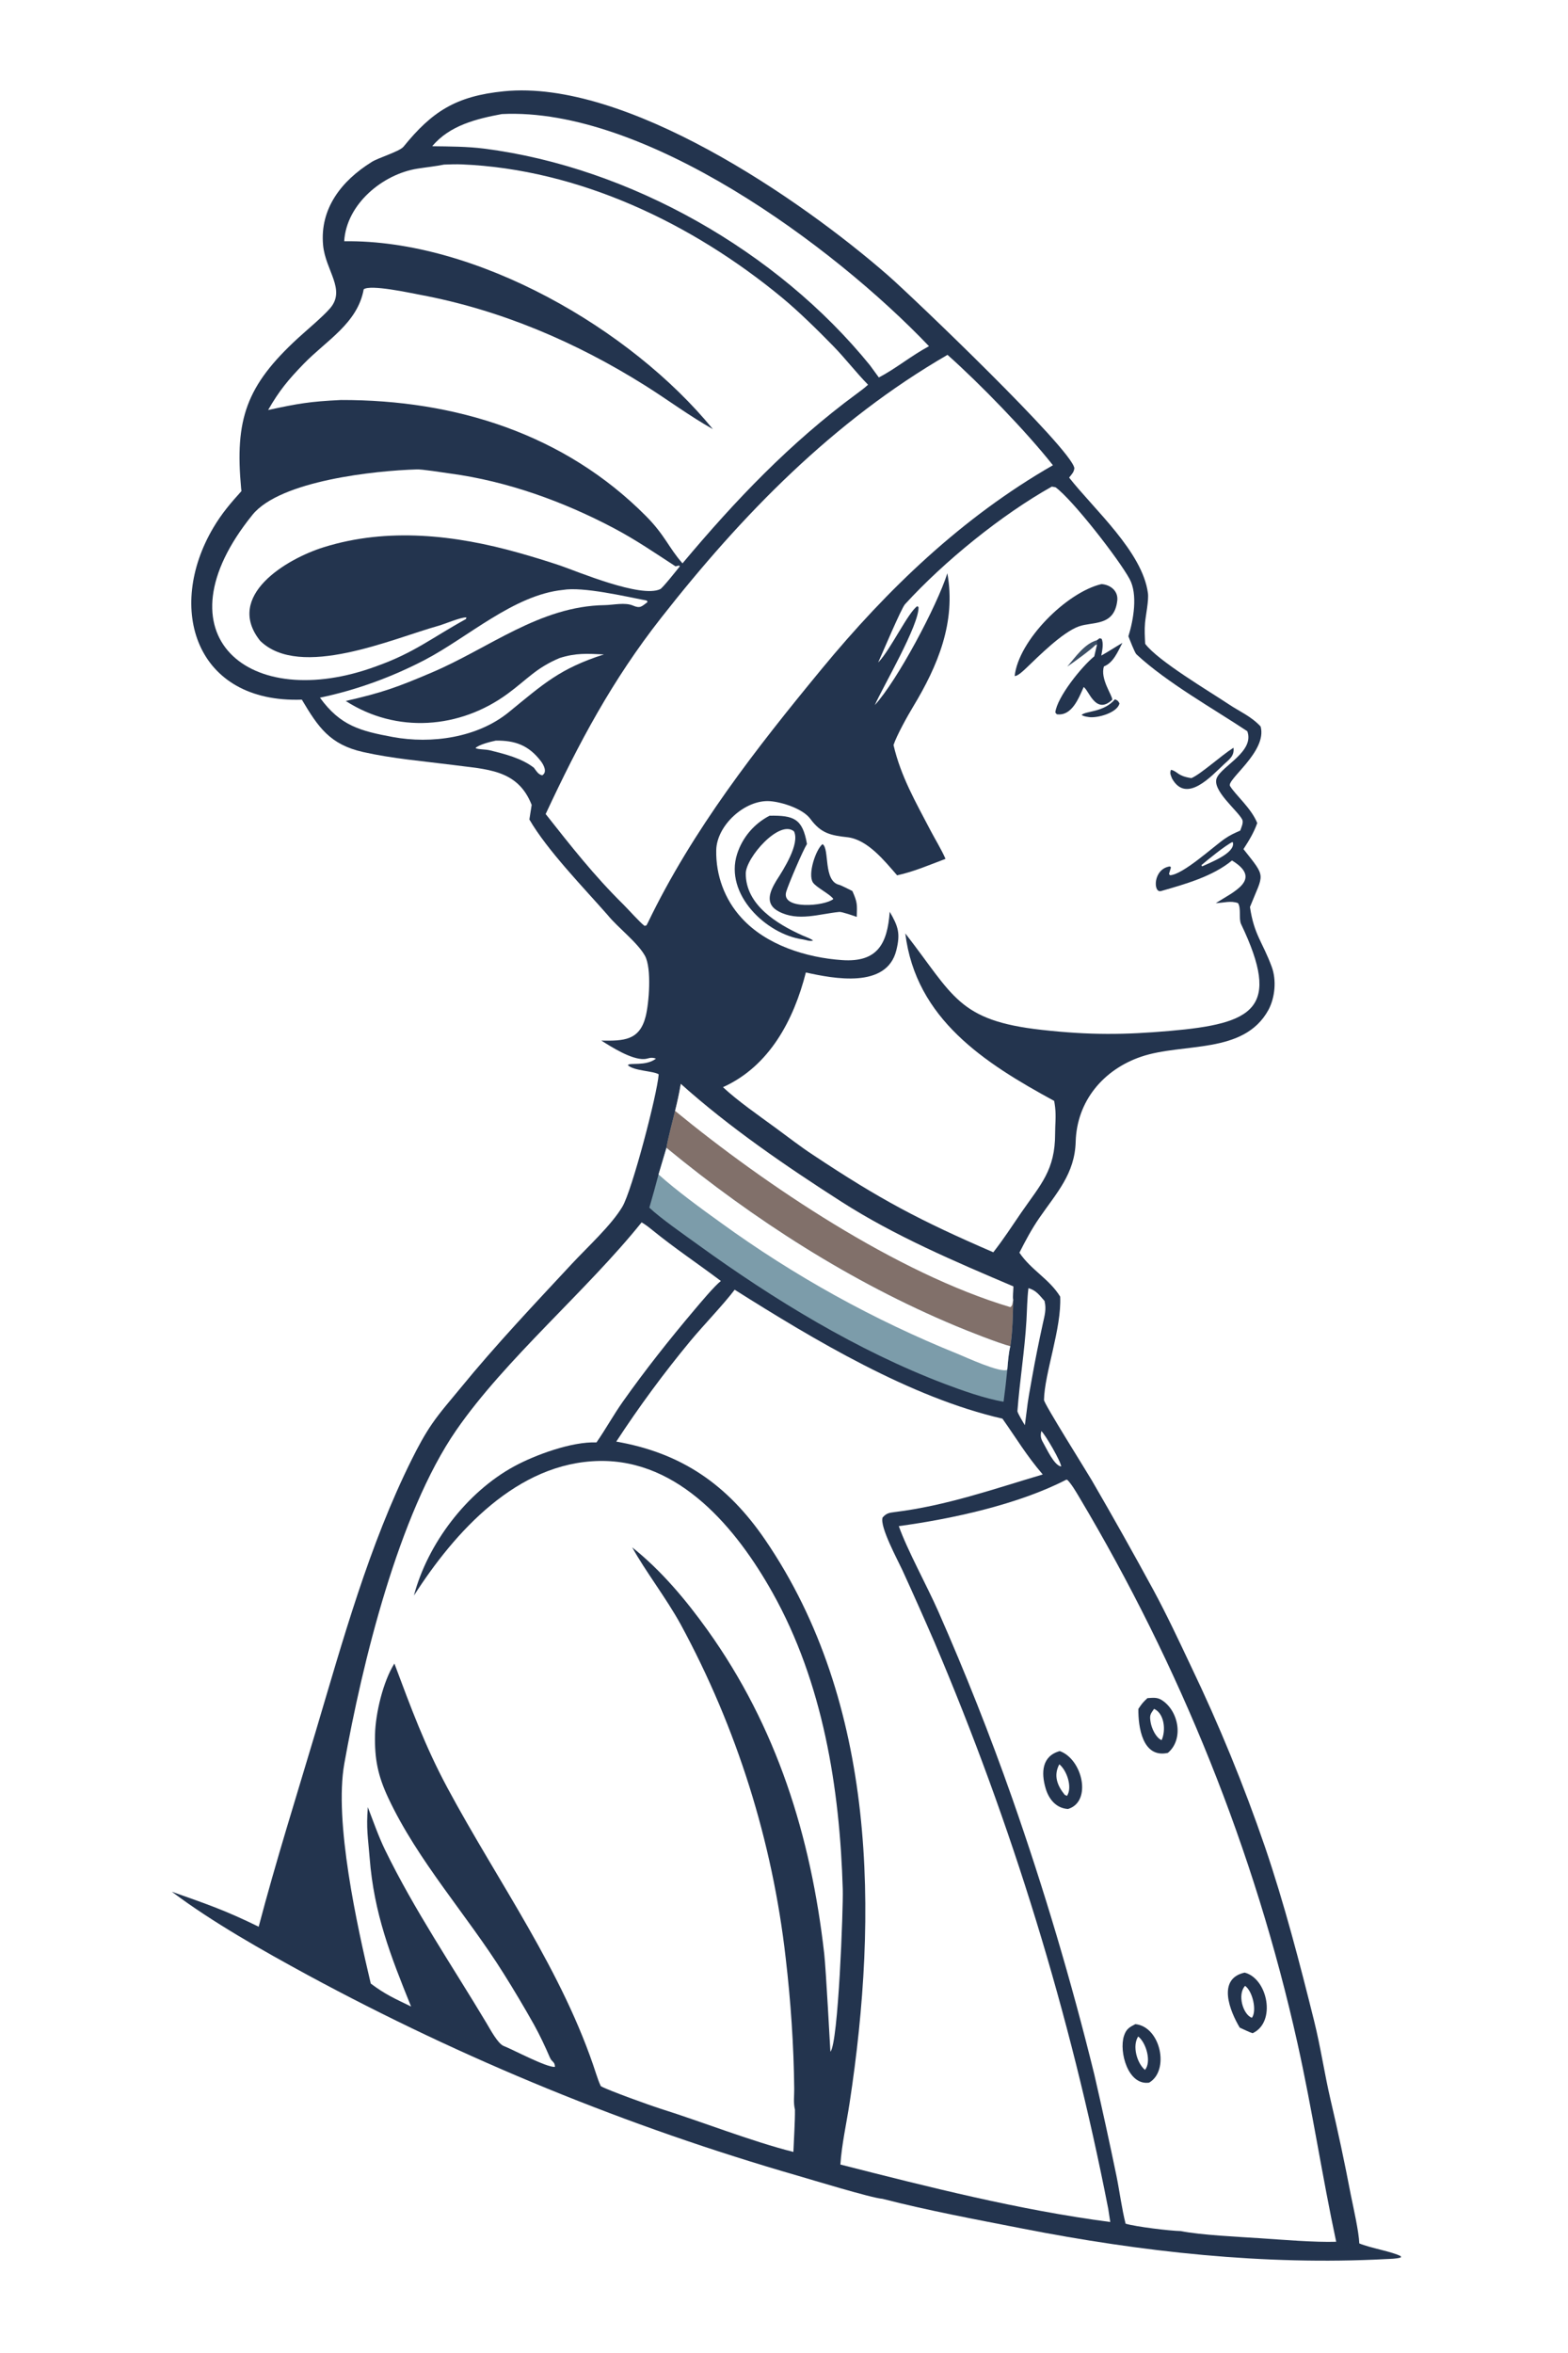<svg version="1.1" xmlns="http://www.w3.org/2000/svg" style="display: block;" viewBox="0 0 1365 2048" width="1024" height="1536" preserveAspectRatio="none">
<path transform="translate(0,0)" fill="rgb(255,255,255)" d="M 0 0 L 1365 0 L 1365 2048 L 0 2048 L 0 0 z"/>
<path transform="translate(0,0)" fill="rgb(35,52,78)" d="M 438.728 79.434 C 544.636 68.82 696.531 172.83 773.193 239.827 C 793.398 257.484 932.813 390.701 935.265 407.458 C 934.94 411.002 932.964 412.786 930.701 415.684 C 952.36 443.314 994.564 480.307 999.315 516.268 C 1000.16 522.64 997.415 535.241 996.789 542.224 C 996.239 548.352 996.615 554.203 996.921 560.363 C 1008 575.259 1052.98 601.806 1069.72 613.019 C 1078.87 619.15 1089.35 623.533 1097.43 632.358 C 1103.34 654.126 1067.42 678.689 1070.79 684.155 C 1075.79 692.251 1089.23 703.346 1094.48 716.375 C 1091.53 724.703 1087.23 731.724 1082.48 739.057 C 1102.74 764.602 1100.05 759.569 1088.14 789.435 C 1091.75 813.856 1099.02 819.593 1107.12 841.592 C 1111.29 852.924 1110.08 868.078 1104.2 879.04 C 1082.7 918.204 1029.96 907.215 993.247 919.789 C 960.394 931.041 937.416 958.446 936.415 993.773 C 935.625 1021.65 919.925 1038.11 904.928 1059.84 C 898.097 1069.73 892.821 1079.68 887.431 1090.31 C 897.632 1105.44 913.658 1113.35 922.922 1128.57 C 924.273 1156.06 909.239 1195.33 908.834 1218.52 C 908.78 1221.63 945.385 1279.8 950.376 1288.34 C 968.705 1319.9 986.584 1351.72 1004.01 1383.8 C 1015.62 1405.27 1026.31 1428.08 1036.73 1450.16 C 1061.28 1501.33 1082.81 1553.88 1101.23 1607.57 C 1118.06 1657.02 1131.38 1708.32 1143.99 1758.98 C 1149.59 1781.47 1152.99 1804.81 1158.25 1827.42 C 1164.73 1854.92 1170.62 1882.55 1175.91 1910.3 C 1178.03 1920.8 1183 1942.6 1183.31 1952.61 C 1192.71 1956.63 1212.32 1959.8 1219.52 1963.79 L 1219.46 1964.85 C 1215.51 1966.07 1210.6 1966.04 1206.41 1966.26 C 1100.68 1971.85 993.568 1959.99 889.888 1939.66 C 849.157 1931.68 808.314 1924.11 768.25 1913.81 C 758.539 1913.11 706.233 1897.07 694.924 1893.82 C 546.745 1851.08 403.602 1792.5 267.972 1719.1 C 229.005 1697.9 185.104 1673.23 149.604 1646.52 C 180.227 1657.35 195.916 1662.63 225.194 1676.97 C 240.112 1620.27 257.865 1564.02 274.602 1507.83 C 298.422 1427.85 321.212 1344.91 358.565 1270.05 C 363.82 1259.51 369.578 1248.73 376.272 1239.04 C 383.721 1228.25 392.704 1218.16 401 1208 C 431.545 1170.62 465.002 1135.31 497.871 1099.96 C 511.272 1085.54 532.153 1066.52 541.815 1050.28 C 550.177 1036.23 572.09 952.71 573.417 935.08 C 568.919 932.062 551.948 932.231 546.571 927.116 C 547.925 924.561 562.17 928.321 571.074 921.394 C 566.053 919.664 564.638 921.575 560.754 921.778 C 549.593 922.361 531.99 911.078 523.501 905.718 C 542.936 906.012 556.752 905.737 562.077 884.698 C 564.981 873.227 567.464 842.86 561.473 831.945 C 555.081 820.301 537.606 807.156 528.98 796.421 C 508.276 772.821 476.293 740.001 460.848 713.26 L 462.831 700.576 C 450.554 669.165 423.112 669.754 393.913 665.756 C 367.872 662.429 341.871 660.332 316.201 654.576 C 287.049 648.039 276.943 632.809 262.768 608.958 C 170.225 612.203 144.212 529.613 185.64 459.411 C 192.901 447.106 200.641 438.019 210.196 427.443 C 210.084 426.664 209.989 425.884 209.911 425.101 C 204.348 365.003 214.252 335.79 259.441 294.271 C 266.981 287.343 280.836 275.852 287.319 268.358 C 301.428 252.05 283.318 235.512 281.262 213.385 C 278.304 181.551 297.36 157.362 323.221 141.214 C 328.536 137.513 347.785 131.987 351.312 127.635 C 376.042 97.112 396.855 83.606 438.728 79.434 z"/>
<path transform="translate(0,0)" fill="rgb(255,255,255)" d="M 558.548 1063.92 C 561.801 1065.78 565.037 1068.31 567.947 1070.67 C 587.184 1086.33 607.79 1100.05 627.553 1114.94 C 621.957 1119.24 609.445 1134.26 604.46 1140.15 C 582.802 1165.77 561.687 1192.43 542.313 1219.83 C 533.992 1231.6 527.322 1243.85 519.254 1255.46 C 497.959 1254.56 465.857 1266.32 447.543 1276.3 C 406.265 1298.8 372.319 1343.48 360.328 1388.75 C 395.651 1333.64 450.038 1272.8 521.821 1271.59 C 591.606 1270.41 641.354 1330.59 672.611 1386.41 C 716.323 1464.47 731.102 1556.11 733.662 1644.75 C 734.11 1659.87 729.824 1778.63 722.889 1785.75 C 722.853 1785.71 719.025 1713.82 717.503 1700.39 C 705.913 1598.18 676.214 1502.95 615.794 1418.62 C 597.093 1392.52 575.565 1366.82 550.343 1346.77 C 561.912 1367.7 579.725 1390.53 592.549 1413.81 C 641.384 1503.83 672.421 1602.42 683.963 1704.18 C 688.35 1741.43 691.017 1780.59 691.397 1818.11 C 691.459 1824.19 690.551 1830.18 692.03 1836.15 C 692.145 1846.82 691.091 1861.96 690.671 1872.99 C 654.749 1863.99 610.888 1846.67 575.281 1835.47 C 565.924 1832.52 529.571 1819.45 523.054 1815.79 C 521.469 1812.5 520.142 1808.73 519.026 1805.26 C 490.059 1715.61 433.689 1638.44 389.496 1556.12 C 369.873 1519.56 357.698 1486.25 343.331 1447.9 C 333.491 1463.53 326.902 1491.21 326.476 1509.67 C 325.984 1531.05 329.006 1545.7 338.001 1564.89 C 363.712 1619.76 406.497 1666.72 438.401 1717.68 C 447.555 1732.27 456.357 1747.07 464.8 1762.09 C 470.023 1771.52 474.398 1780.88 478.673 1790.76 C 480.591 1795.19 483.001 1794.16 483.099 1798.97 C 476.003 1799.69 446.596 1783.93 438.446 1780.76 C 433.37 1778.78 426.611 1766.03 423.381 1760.64 C 393.503 1710.73 360.645 1662.39 335.153 1610 C 329.554 1598.47 324.814 1584.92 320.215 1572.9 C 318.725 1591.83 320.374 1599 321.784 1617.03 C 325.576 1665.53 339.953 1702.18 357.858 1746.43 C 343.438 1739.43 335.345 1735.92 322.759 1726.44 C 310.926 1676.43 290.708 1585.48 299.747 1534.94 C 315.244 1448.3 346.889 1317.65 397.116 1244.91 C 439.852 1183.02 510.914 1123.31 558.548 1063.92 z"/>
<path transform="translate(0,0)" fill="rgb(255,255,255)" d="M 915.661 423.515 L 918.897 424.123 C 933.665 434.872 973.858 486.476 983.364 503.971 C 990.612 517.311 986.775 539.48 982.319 553.818 C 983.388 556.529 987.819 568.138 989.302 569.514 C 1015.96 594.26 1056.34 616.836 1085.81 636.439 C 1092.35 654.179 1063.55 666.715 1059.22 677.185 C 1054.85 687.754 1077.27 705.346 1081.37 713.254 C 1082.7 715.834 1080.72 720.008 1079.64 722.938 C 1074.4 725.251 1070.94 726.786 1066.25 729.999 C 1056.35 736.788 1029.89 761.252 1018.55 761.802 L 1017.64 760.695 L 1019.35 755.008 L 1018.52 754.094 C 1003.7 756.048 1003.66 777.588 1010.74 775.556 C 1031.31 769.651 1055.76 762.851 1072.48 748.954 C 1099.73 765.529 1073.24 776.447 1058.38 786.088 C 1065.46 785.802 1071.3 783.717 1077.71 786.042 C 1080.69 790.52 1078.18 799.651 1080.42 804.35 C 1115.54 877.784 1091.7 890.929 1018.41 897.281 C 979.094 900.689 949.14 901.09 906.903 896.389 C 833.842 888.257 830.354 866.771 788.095 812.415 C 797.24 887 857.256 925.322 917.698 958.211 C 918.025 960.014 918.296 961.826 918.512 963.646 C 919.46 971.813 918.505 979.076 918.523 986.558 C 918.598 1018.47 906.012 1030.85 889.042 1055.41 C 880.64 1067.58 874.158 1077.86 864.705 1089.96 C 800.537 1062.23 766.2 1044.04 707.571 1005.07 C 697.368 998.428 685.224 989.016 675.227 981.699 C 660.862 971.184 642.23 958.267 629.364 946.257 C 669.985 927.945 691.065 887.508 701.529 846.431 C 725.815 851.798 771.935 860.757 780.281 827.135 C 783.945 812.374 781.968 806.437 774.53 793.562 C 772.488 821.6 763.814 837.742 733.117 835.654 C 701.998 833.538 667.013 822.618 645.521 798.916 C 630.824 782.953 623.065 761.696 623.515 739.96 C 623.963 718.27 648.631 695.82 670.208 697.316 C 680.701 698.044 698.962 703.937 705.398 712.681 C 714.732 725.364 722.919 727.086 738.207 728.768 C 755.613 731.141 769.946 749.251 780.98 761.862 C 795.953 758.575 808.679 752.932 823.089 747.549 C 820.138 740.421 813.726 729.895 809.986 722.721 C 797.01 697.831 784.253 675.919 777.837 648.461 C 780.638 640.02 789.934 623.311 794.972 614.969 C 816.365 579.543 832.38 541.478 824.715 498.957 C 815.67 527.444 781.129 592.345 761.537 613.698 C 768.521 597.939 800.294 543.858 799.606 528.373 L 798.525 527.625 C 790.796 532.674 775.312 565.139 765.136 575.922 L 764.475 576.612 C 768.157 568.487 784.654 529.408 787.832 525.928 C 822.06 488.458 871.816 448.117 915.661 423.515 z"/>
<path transform="translate(0,0)" fill="rgb(35,52,78)" d="M 669.96 709.974 C 691.054 709.643 698.648 712.477 702.499 734.585 C 698.703 740.691 686.519 769.294 684.469 776.03 C 679.541 792.218 718.254 788.655 725.43 782.501 C 723.463 778.802 710.521 772.347 707.73 768.169 C 702.915 760.96 710.23 739.258 716.031 734.711 C 722.428 738.57 716.369 766.888 730.598 770.152 C 732.287 770.54 739.982 774.544 742.032 775.526 C 746.531 785.75 746.125 787.017 745.849 798.045 C 743.155 797.132 732.914 793.518 730.693 793.729 C 713.051 795.425 694.88 802.298 677.881 793.325 C 665.17 786.617 670.481 775.441 675.885 766.423 C 682.067 756.849 696.469 734.467 691.206 723.608 C 678.485 713.006 649.26 746.568 649.213 760.245 C 649.118 787.633 676.382 804.245 698.541 814.182 C 700.791 815.191 706.538 817.202 707.8 818.698 C 704.267 819.472 702.124 818.095 698.763 817.627 C 666.873 813.188 630.471 778.183 641.685 743.296 C 646.321 728.88 656.491 716.895 669.96 709.974 z"/>
<path transform="translate(0,0)" fill="rgb(35,52,78)" d="M 958.913 508.371 C 966.895 508.967 973.565 514.525 972.626 522.731 C 970.033 545.4 951.249 540.9 939.239 545.187 C 924.774 550.35 904.075 571.26 893.103 581.719 C 890.822 583.849 886.229 588.347 883.308 588.433 C 886.612 557.403 928.503 515.488 958.913 508.371 z"/>
<path transform="translate(0,0)" fill="rgb(35,52,78)" d="M 954.915 557.234 L 957.284 555.495 L 958.968 555.994 C 960.903 560.135 959.523 566.051 958.711 570.597 C 965.356 566.878 970.776 563.247 977.097 559.548 C 973.049 567.257 969.19 576.873 961.041 580.012 C 957.418 590.762 968.64 605.617 968.252 609.06 C 953.712 622.746 947.81 600.404 943.36 598.017 C 939.075 607.63 933.055 623.544 919.941 621.679 L 918.679 620.118 C 920.219 606.732 941.665 580.12 952.6 571.266 L 955.001 561.09 L 954.915 557.234 z"/>
<path transform="translate(0,0)" fill="rgb(35,52,78)" d="M 1073.79 650.809 C 1074.66 657.897 1070.32 660.782 1065.64 665.122 C 1054.62 675.353 1032.85 699.929 1020.32 677.646 C 1018.95 674.196 1018.23 672.885 1019.39 670.001 C 1025.64 671.602 1024.65 675.232 1036.55 677.168 L 1037.15 677.261 C 1045.49 673.719 1062.22 658.245 1073.79 650.809 z"/>
<path transform="translate(0,0)" fill="rgb(35,52,78)" d="M 970.603 608.647 C 973.199 609.864 973.101 609.741 974.55 612.193 C 972.782 620.409 955.073 625.371 947.606 624.085 C 944.755 623.591 944.071 623.592 941.522 622.333 C 945.088 618.636 960.84 620.188 970.603 608.647 z"/>
<path transform="translate(0,0)" fill="rgb(61,80,103)" d="M 929.094 580.199 C 936.454 571.576 944.236 560.204 954.915 557.234 L 955.001 561.09 L 953.635 561.392 C 949.705 565.53 934.24 576.74 929.094 580.199 z"/>
<path transform="translate(0,0)" fill="rgb(255,255,255)" d="M 639.547 1122.55 C 708.335 1165.94 792.78 1216.55 872.652 1234.76 C 884.974 1252.16 893.508 1266.75 907.744 1283.34 C 864.365 1296.19 823.941 1310.53 778.575 1316.11 C 773.833 1316.69 771.565 1317.18 768.341 1320.8 C 765.584 1328.55 781.655 1358.16 785.461 1366.42 C 794.99 1387.26 804.32 1408.2 813.449 1429.23 C 881.006 1587.94 931.726 1753.3 964.777 1922.59 L 966.524 1933.99 C 887.306 1923.58 808.742 1903.61 731.593 1883.97 C 732.641 1867.03 737.016 1847.43 739.603 1830.42 C 764.647 1665.98 763.444 1482.65 666.062 1340.15 C 633.284 1292.19 593.289 1264.61 536.48 1254.74 C 556.34 1224.34 577.895 1195.08 601.041 1167.11 C 612.321 1153.51 629.823 1135.44 639.547 1122.55 z"/>
<path transform="translate(0,0)" fill="rgb(255,255,255)" d="M 928.305 1287.85 L 929.286 1288.16 C 932.874 1291.83 936.763 1298.48 939.436 1302.97 C 1027.43 1450.66 1092.07 1610.44 1129.48 1778.29 C 1142.3 1835.82 1150.9 1893.79 1163.2 1951.18 C 1144.93 1951.79 1116.27 1949.41 1097.34 1948.14 C 1079.05 1946.92 1045.37 1945.39 1027.89 1941.88 C 1017.82 1941.65 989.205 1938.15 979.87 1935.45 C 976.644 1922.93 974.603 1907.06 971.949 1894 C 965.841 1864.44 959.4 1834.96 952.628 1805.55 C 932.615 1724.17 908.715 1643.8 881.011 1564.72 C 861.715 1509.89 840.314 1455.82 816.857 1402.64 C 807.313 1380.89 789.666 1348.86 782.441 1328.3 C 828.76 1322.03 886.668 1309.4 928.305 1287.85 z"/>
<path transform="translate(0,0)" fill="rgb(35,52,78)" d="M 1083.5 1716.91 C 1103.62 1722.03 1111.23 1760.16 1090.41 1769.68 C 1087.65 1768.81 1082.12 1766.12 1079.23 1764.8 C 1070.76 1750.63 1059.13 1722.29 1083.5 1716.91 z"/>
<path transform="translate(0,0)" fill="rgb(255,255,255)" d="M 1083.88 1728.45 C 1090.46 1733.07 1094.34 1750.1 1089.84 1756.23 C 1082.21 1753.65 1076.86 1736.09 1083.88 1728.45 z"/>
<path transform="translate(0,0)" fill="rgb(35,52,78)" d="M 998.877 1478.03 C 1003.42 1477.76 1007.12 1477.1 1011.16 1479.6 C 1026.03 1488.81 1030.86 1513.74 1016.67 1525.68 C 994.592 1530.58 990.764 1503.06 991.005 1487.38 C 994.079 1482.77 994.837 1481.82 998.877 1478.03 z"/>
<path transform="translate(0,0)" fill="rgb(255,255,255)" d="M 1004.68 1487.34 C 1013.75 1491.55 1015.09 1506.23 1011.22 1514.59 C 1006.23 1512.48 1002.58 1504.38 1001.68 1499.17 C 1000.63 1493.06 1001.23 1492.18 1004.68 1487.34 z"/>
<path transform="translate(0,0)" fill="rgb(35,52,78)" d="M 988.373 1761.76 C 1010.41 1763.99 1018.43 1802.2 1000.34 1812.7 C 981.886 1815.32 974.047 1785.73 978.425 1772.11 C 980.402 1765.96 983.137 1764.47 988.373 1761.76 z"/>
<path transform="translate(0,0)" fill="rgb(255,255,255)" d="M 990.835 1772.51 C 997.858 1777.96 1002.55 1794.64 996.755 1801.6 C 989.815 1795.87 985.466 1780.76 990.835 1772.51 z"/>
<path transform="translate(0,0)" fill="rgb(35,52,78)" d="M 922.573 1524.1 C 942.424 1531.19 950.825 1568.19 929.739 1574.51 C 919.341 1573.9 912.981 1565.87 910.248 1556.53 C 906.232 1542.82 906.96 1528.42 922.573 1524.1 z"/>
<path transform="translate(0,0)" fill="rgb(255,255,255)" d="M 922.179 1535.61 C 928.799 1540.98 933.736 1555.68 928.85 1563.1 L 926.871 1562.17 C 920.32 1554.06 916.965 1545.29 922.179 1535.61 z"/>
<path transform="translate(0,0)" fill="rgb(255,255,255)" d="M 386.577 143.254 C 390.708 143.031 397.748 142.895 401.959 143.069 C 504.176 147.299 602.737 194.552 680.742 259.011 C 695.527 271.229 712.314 287.824 725.444 301.272 C 735.8 311.879 745.152 324.123 755.673 334.854 C 752.667 337.673 748.933 340.393 745.595 342.853 C 687.688 385.533 640.194 435.397 594.138 490.339 C 581.927 476.438 578.909 465.868 562.348 449.182 C 491.314 377.616 396.221 347.909 296.779 348.156 C 269.546 349.457 259.53 351.251 233.416 356.857 C 243.045 340.08 250.875 330.604 264.446 316.611 C 284.205 296.238 311.273 281.422 316.622 251.787 C 322.69 247.44 356.655 254.892 365.273 256.498 C 435.711 269.628 501.478 297.719 561.95 335.77 C 581.516 348.081 600.425 362.196 620.583 373.515 C 549.098 285.973 414.293 208.308 299.643 209.984 C 301.53 177.682 333.103 151.559 363.435 146.781 C 371.21 145.556 378.858 144.807 386.577 143.254 z"/>
<path transform="translate(0,0)" fill="rgb(255,255,255)" d="M 824.84 308.854 C 852.774 333.682 893.499 375.628 916.602 404.939 C 837.82 450.107 772.447 512.899 715.13 582.464 C 658.215 651.542 602.971 722.195 563.909 803.281 L 562.748 805.441 L 561.121 805.865 C 556.911 802.793 546.982 791.501 542.466 787.05 C 517.18 762.128 496.888 736.252 475.013 708.517 C 504.055 646.283 532.85 592.19 575.494 537.805 C 645.979 447.913 725.377 366.449 824.84 308.854 z"/>
<path transform="translate(0,0)" fill="rgb(124,156,170)" d="M 592.666 943.416 C 634.91 981.325 684.656 1015.36 732.341 1045.92 C 779.232 1075.97 831.128 1097.96 882.163 1119.71 C 882.044 1122.25 881.546 1129.3 881.976 1131.49 C 881.885 1142.55 881.41 1160.93 879.494 1171.74 C 877.885 1178.53 877.48 1185.28 876.869 1192.22 C 875.968 1201.51 874.892 1210.78 873.643 1220.02 C 858.031 1217.52 837.277 1210.15 822.371 1204.5 C 746.364 1175.65 673.296 1130.93 607.629 1083.38 C 596.097 1075.03 575.059 1060.44 565.266 1051.12 C 568.072 1041.52 570.745 1031.89 573.282 1022.21 L 580.17 999.059 C 581.36 991.235 585.709 975.201 587.684 966.892 C 589.764 958.534 591.205 951.896 592.666 943.416 z"/>
<path transform="translate(0,0)" fill="rgb(129,112,106)" d="M 592.666 943.416 C 634.91 981.325 684.656 1015.36 732.341 1045.92 C 779.232 1075.97 831.128 1097.96 882.163 1119.71 C 882.044 1122.25 881.546 1129.3 881.976 1131.49 C 881.885 1142.55 881.41 1160.93 879.494 1171.74 C 869.187 1169.09 842.304 1158.41 831.804 1154.02 C 740.596 1115.88 656.337 1061.68 580.17 999.059 C 581.36 991.235 585.709 975.201 587.684 966.892 C 589.764 958.534 591.205 951.896 592.666 943.416 z"/>
<path transform="translate(0,0)" fill="rgb(255,255,255)" d="M 592.666 943.416 C 634.91 981.325 684.656 1015.36 732.341 1045.92 C 779.232 1075.97 831.128 1097.96 882.163 1119.71 C 882.044 1122.25 881.546 1129.3 881.976 1131.49 C 881.322 1134.64 881.656 1136.08 879.586 1137.71 C 780.959 1108.33 666.53 1031.63 587.684 966.892 C 589.764 958.534 591.205 951.896 592.666 943.416 z"/>
<path transform="translate(0,0)" fill="rgb(255,255,255)" d="M 580.17 999.059 C 656.337 1061.68 740.596 1115.88 831.804 1154.02 C 842.304 1158.41 869.187 1169.09 879.494 1171.74 C 877.885 1178.53 877.48 1185.28 876.869 1192.22 C 871.117 1195.31 840.857 1181.33 833.861 1178.46 C 760.653 1148.94 691.336 1110.56 627.459 1064.19 C 610.851 1052.29 588.454 1035.93 573.282 1022.21 L 580.17 999.059 z"/>
<path transform="translate(0,0)" fill="rgb(255,255,255)" d="M 362.514 408.575 C 366.432 408.18 386.393 411.397 391.779 412.12 C 441.465 418.786 490.421 436.455 534.61 459.844 C 553.765 469.982 570.115 481.243 588.076 492.931 L 591.104 492.224 L 591.842 492.896 C 589.161 496.258 576.87 511.767 574.75 512.778 C 557.905 520.815 502.237 497.245 487.539 492.209 C 475.653 488.233 463.669 484.551 451.601 481.166 C 396.443 465.59 337.419 458.87 281.691 476.331 C 249.245 486.498 195.402 518.678 226.458 557.738 C 261.229 591.711 341.98 555.724 381.434 544.757 C 387.109 543.18 401.778 536.905 406.05 537.411 L 405.578 538.83 C 375.718 555.289 360.696 568.074 327.698 579.865 C 216.757 620.9 135.107 552.692 219.795 448.081 C 243.936 418.26 326.793 409.658 362.514 408.575 z"/>
<path transform="translate(0,0)" fill="rgb(255,255,255)" d="M 436.837 99.288 C 560.959 93.057 725.065 213.585 808.713 301.321 C 793.267 309.602 779.72 320.937 765.051 328.529 L 757.309 317.914 C 676.727 218.616 548.272 145.626 421.579 129.377 C 406.822 127.484 391.16 127.495 376.261 127.292 C 391.373 109.118 414.852 103.395 436.837 99.288 z"/>
<path transform="translate(0,0)" fill="rgb(255,255,255)" d="M 490.022 513.453 C 507.471 510.474 544.378 519.146 563.099 522.738 L 563.708 524.029 C 558.647 527.748 557.473 529.86 551.051 527.09 C 544.085 524.084 533.938 526.58 526.377 526.694 C 469.705 527.543 425.634 564.303 375.57 585.471 C 345.813 598.16 332.636 602.905 300.993 610.11 C 345.092 638.579 400.203 634.479 441.959 603.795 C 459.178 591.141 466.647 581.391 487.114 572.758 C 501.288 568.218 511.086 568.931 525.71 569.588 C 487.424 581.925 473.348 595.029 442.933 619.854 C 415.694 642.086 375.543 647.733 341.803 641.448 C 313.813 636.235 296.313 631.811 278.539 607.24 C 310.026 600.682 341.094 589.329 369.66 574.443 C 407.263 554.846 447.15 517.838 490.022 513.453 z"/>
<path transform="translate(0,0)" fill="rgb(255,255,255)" d="M 895.288 1121.22 C 901.901 1122.93 904.927 1127.39 909.401 1132.45 C 909.393 1132.57 909.384 1132.69 909.376 1132.81 C 911.05 1139.54 909.324 1145.22 907.849 1151.92 C 904.403 1167.59 901.196 1183.51 898.385 1199.33 C 896.683 1208.91 894.817 1218.53 893.756 1228.23 L 892.183 1240.47 C 891.138 1238.71 885.603 1229.73 885.721 1228.13 C 887.668 1201.88 892.014 1175.71 893.545 1149.41 C 894.085 1140.12 894.158 1130.42 895.288 1121.22 z"/>
<path transform="translate(0,0)" fill="rgb(255,255,255)" d="M 431.627 644.606 C 448.356 644.404 460.153 648.611 470.763 662.398 C 473.369 665.785 476.685 672.186 471.97 674.838 C 468.443 673.949 467.072 671.255 464.745 668.196 C 453.866 659.821 439.555 656.312 426.354 653.04 C 422.626 652.116 415.757 652.386 413.943 651.058 C 417.105 648.016 427.055 645.562 431.627 644.606 z"/>
<path transform="translate(0,0)" fill="rgb(255,255,255)" d="M 1072.83 732.903 L 1073.31 733.371 C 1075.3 742.629 1053.23 750.878 1046.48 754.074 L 1045.84 753.023 C 1051.52 748.176 1066.61 735.897 1072.83 732.903 z"/>
<path transform="translate(0,0)" fill="rgb(255,255,255)" d="M 906.491 1245.57 C 910.028 1248.63 923.673 1272.3 923.781 1276.41 C 917.617 1275.51 911.129 1260.87 908.026 1255.52 C 905.906 1251.86 905.667 1249.73 906.491 1245.57 z"/>
</svg>